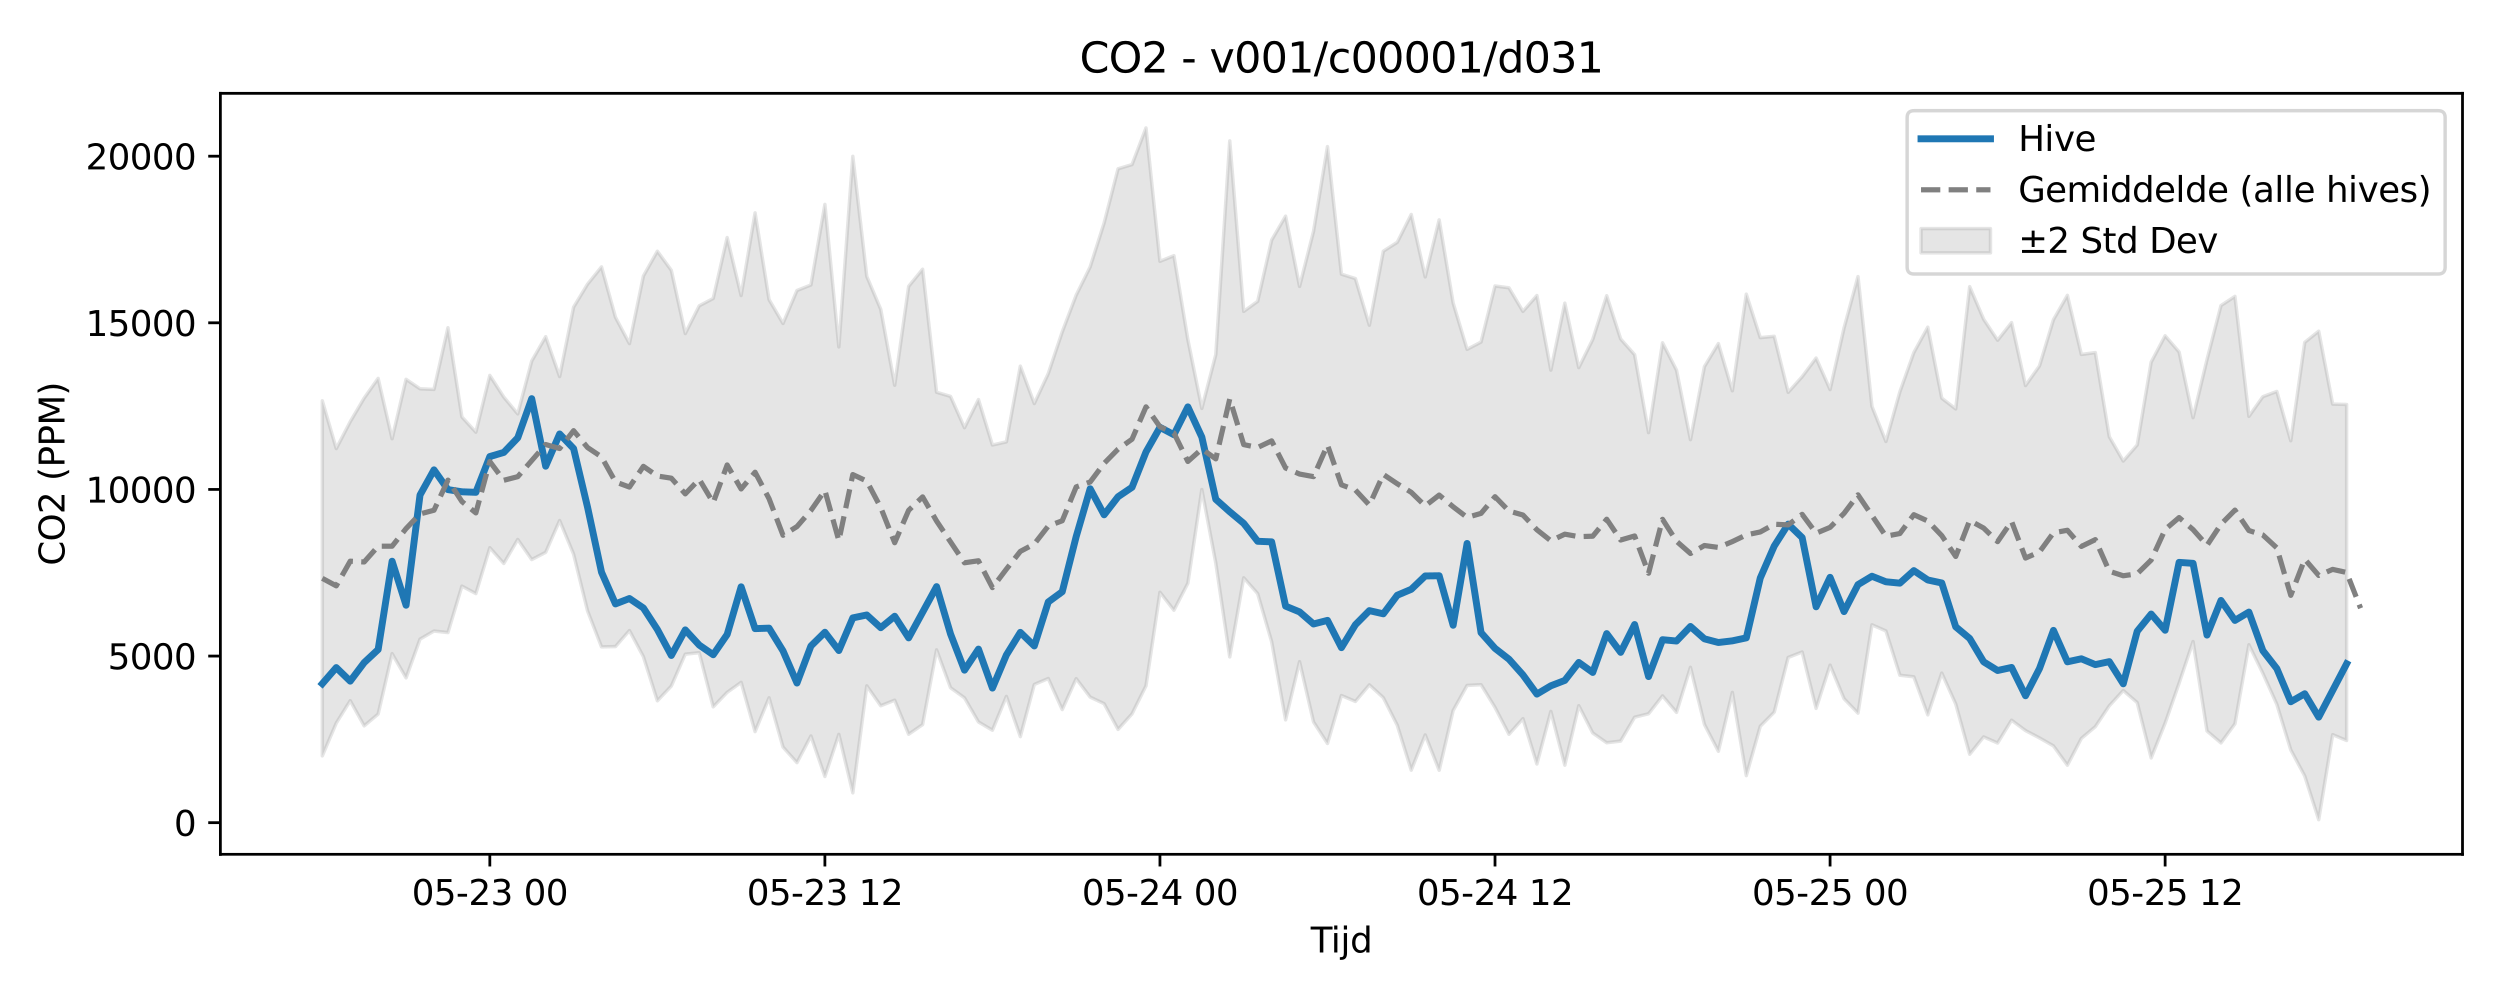 <?xml version="1.0" encoding="utf-8" standalone="no"?>
<!DOCTYPE svg PUBLIC "-//W3C//DTD SVG 1.1//EN"
  "http://www.w3.org/Graphics/SVG/1.1/DTD/svg11.dtd">
<svg xmlns:xlink="http://www.w3.org/1999/xlink" width="720pt" height="288pt" viewBox="0 0 720 288" xmlns="http://www.w3.org/2000/svg" version="1.1">
 <defs>
  <style type="text/css">*{stroke-linejoin: round; stroke-linecap: butt}</style>
 </defs>
 <g id="figure_1">
  <g id="patch_1">
   <path d="M 0 288 
L 720 288 
L 720 0 
L 0 0 
z
" style="fill: #ffffff"/>
  </g>
  <g id="axes_1">
   <g id="patch_2">
    <path d="M 63.47 246.04 
L 709.2 246.04 
L 709.2 26.88 
L 63.47 26.88 
z
" style="fill: #ffffff"/>
   </g>
   <g id="FillBetweenPolyCollection_1">
    <defs>
     <path id="m5b1767f857" d="M 92.821 -172.577 
L 92.821 -70.306 
L 96.842 -79.744 
L 100.863 -86.208 
L 104.884 -78.952 
L 108.904 -82.343 
L 112.925 -99.752 
L 116.946 -92.771 
L 120.967 -103.938 
L 124.987 -106.259 
L 129.008 -105.819 
L 133.029 -119.197 
L 137.049 -117.043 
L 141.07 -130.26 
L 145.091 -125.713 
L 149.112 -132.64 
L 153.132 -126.837 
L 157.153 -128.931 
L 161.174 -138.089 
L 165.195 -128.397 
L 169.215 -112.069 
L 173.236 -101.693 
L 177.257 -101.79 
L 181.278 -106.404 
L 185.298 -98.877 
L 189.319 -86.169 
L 193.34 -90.416 
L 197.36 -99.601 
L 201.381 -100.021 
L 205.402 -84.425 
L 209.423 -88.603 
L 213.443 -91.478 
L 217.464 -77.292 
L 221.485 -87.034 
L 225.506 -72.841 
L 229.526 -68.35 
L 233.547 -76.042 
L 237.568 -64.373 
L 241.589 -76.501 
L 245.609 -59.657 
L 249.63 -90.473 
L 253.651 -84.742 
L 257.671 -86.346 
L 261.692 -76.532 
L 265.713 -79.321 
L 269.734 -100.849 
L 273.754 -89.935 
L 277.775 -87.026 
L 281.796 -80.072 
L 285.817 -77.696 
L 289.837 -87.429 
L 293.858 -75.848 
L 297.879 -90.877 
L 301.9 -92.589 
L 305.92 -83.638 
L 309.941 -92.547 
L 313.962 -87.24 
L 317.983 -85.336 
L 322.003 -77.918 
L 326.024 -82.412 
L 330.045 -90.482 
L 334.065 -117.431 
L 338.086 -112.25 
L 342.107 -120.02 
L 346.128 -147.024 
L 350.148 -125.821 
L 354.169 -98.795 
L 358.19 -121.598 
L 362.211 -117.037 
L 366.231 -103.209 
L 370.252 -80.672 
L 374.273 -97.445 
L 378.294 -80.086 
L 382.314 -73.873 
L 386.335 -87.696 
L 390.356 -85.981 
L 394.376 -90.757 
L 398.397 -87.072 
L 402.418 -79.118 
L 406.439 -66.188 
L 410.459 -76.339 
L 414.48 -66.159 
L 418.501 -83.351 
L 422.522 -90.594 
L 426.542 -90.806 
L 430.563 -84.259 
L 434.584 -76.525 
L 438.605 -81.026 
L 442.625 -67.964 
L 446.646 -83.109 
L 450.667 -67.62 
L 454.687 -84.766 
L 458.708 -76.906 
L 462.729 -74.081 
L 466.75 -74.567 
L 470.77 -81.436 
L 474.791 -82.438 
L 478.812 -87.59 
L 482.833 -82.84 
L 486.853 -95.821 
L 490.874 -79.373 
L 494.895 -71.632 
L 498.916 -88.594 
L 502.936 -64.614 
L 506.957 -78.826 
L 510.978 -82.901 
L 514.999 -98.661 
L 519.019 -100.218 
L 523.04 -83.985 
L 527.061 -96.435 
L 531.081 -86.782 
L 535.102 -82.611 
L 539.123 -108.056 
L 543.144 -106.29 
L 547.164 -93.534 
L 551.185 -93.077 
L 555.206 -82.117 
L 559.227 -94.152 
L 563.247 -85.252 
L 567.268 -70.772 
L 571.289 -75.77 
L 575.31 -74.005 
L 579.33 -80.584 
L 583.351 -77.593 
L 587.372 -75.478 
L 591.392 -73.182 
L 595.413 -67.614 
L 599.434 -75.339 
L 603.455 -78.713 
L 607.475 -84.722 
L 611.496 -89.133 
L 615.517 -85.651 
L 619.538 -69.713 
L 623.558 -79.729 
L 627.579 -91.239 
L 631.6 -103.239 
L 635.621 -77.458 
L 639.641 -74.034 
L 643.662 -79.531 
L 647.683 -102.323 
L 651.703 -94.085 
L 655.724 -85.161 
L 659.745 -72.027 
L 663.766 -64.51 
L 667.786 -51.922 
L 671.807 -76.417 
L 675.828 -74.733 
L 675.828 -171.518 
L 675.828 -171.518 
L 671.807 -171.62 
L 667.786 -192.622 
L 663.766 -189.4 
L 659.745 -161.06 
L 655.724 -175.26 
L 651.703 -173.754 
L 647.683 -168.086 
L 643.662 -202.642 
L 639.641 -200.001 
L 635.621 -184.437 
L 631.6 -167.715 
L 627.579 -186.642 
L 623.558 -191.296 
L 619.538 -183.701 
L 615.517 -159.849 
L 611.496 -155.225 
L 607.475 -162.24 
L 603.455 -186.461 
L 599.434 -185.912 
L 595.413 -202.949 
L 591.392 -195.923 
L 587.372 -182.619 
L 583.351 -176.964 
L 579.33 -195.097 
L 575.31 -190.007 
L 571.289 -196.066 
L 567.268 -205.449 
L 563.247 -170.229 
L 559.227 -173.326 
L 555.206 -193.778 
L 551.185 -186.462 
L 547.164 -175.15 
L 543.144 -160.853 
L 539.123 -170.952 
L 535.102 -208.352 
L 531.081 -193.526 
L 527.061 -175.803 
L 523.04 -184.883 
L 519.019 -179.51 
L 514.999 -175.006 
L 510.978 -191.148 
L 506.957 -190.761 
L 502.936 -203.283 
L 498.916 -175.446 
L 494.895 -189.049 
L 490.874 -182.414 
L 486.853 -161.366 
L 482.833 -181.404 
L 478.812 -189.279 
L 474.791 -163.396 
L 470.77 -185.848 
L 466.75 -190.381 
L 462.729 -202.838 
L 458.708 -190.242 
L 454.687 -182.123 
L 450.667 -200.7 
L 446.646 -181.401 
L 442.625 -202.89 
L 438.605 -198.323 
L 434.584 -205.109 
L 430.563 -205.641 
L 426.542 -189.485 
L 422.522 -187.39 
L 418.501 -200.753 
L 414.48 -224.683 
L 410.459 -208.248 
L 406.439 -226.24 
L 402.418 -218.23 
L 398.397 -215.66 
L 394.376 -194.335 
L 390.356 -207.772 
L 386.335 -209.036 
L 382.314 -245.778 
L 378.294 -221.371 
L 374.273 -205.503 
L 370.252 -225.753 
L 366.231 -218.851 
L 362.211 -201.218 
L 358.19 -198.311 
L 354.169 -247.429 
L 350.148 -185.879 
L 346.128 -170.373 
L 342.107 -190.18 
L 338.086 -214.366 
L 334.065 -212.741 
L 330.045 -251.158 
L 326.024 -240.605 
L 322.003 -239.387 
L 317.983 -223.767 
L 313.962 -211.12 
L 309.941 -202.992 
L 305.92 -192.398 
L 301.9 -180.41 
L 297.879 -171.786 
L 293.858 -182.557 
L 289.837 -160.742 
L 285.817 -159.839 
L 281.796 -172.931 
L 277.775 -164.815 
L 273.754 -173.835 
L 269.734 -175.037 
L 265.713 -210.468 
L 261.692 -205.534 
L 257.671 -177.049 
L 253.651 -198.919 
L 249.63 -208.406 
L 245.609 -242.985 
L 241.589 -188.082 
L 237.568 -229.139 
L 233.547 -205.933 
L 229.526 -204.336 
L 225.506 -194.834 
L 221.485 -201.726 
L 217.464 -226.701 
L 213.443 -202.883 
L 209.423 -219.581 
L 205.402 -202.042 
L 201.381 -199.921 
L 197.36 -191.937 
L 193.34 -210.152 
L 189.319 -215.646 
L 185.298 -208.51 
L 181.278 -189.04 
L 177.257 -196.628 
L 173.236 -211.141 
L 169.215 -206.159 
L 165.195 -199.535 
L 161.174 -179.556 
L 157.153 -191.032 
L 153.132 -184.009 
L 149.112 -168.8 
L 145.091 -173.645 
L 141.07 -179.886 
L 137.049 -163.53 
L 133.029 -167.922 
L 129.008 -193.618 
L 124.987 -175.843 
L 120.967 -176.03 
L 116.946 -178.758 
L 112.925 -161.642 
L 108.904 -179.026 
L 104.884 -173.356 
L 100.863 -166.548 
L 96.842 -158.811 
L 92.821 -172.577 
z
" style="stroke: #808080; stroke-opacity: 0.2"/>
    </defs>
    <g clip-path="url(#p909c093ec7)">
     <use xlink:href="#m5b1767f857" x="0" y="288" style="fill: #808080; fill-opacity: 0.2; stroke: #808080; stroke-opacity: 0.2"/>
    </g>
   </g>
   <g id="matplotlib.axis_1">
    <g id="xtick_1">
     <g id="line2d_1">
      <defs>
       <path id="m62c71e2ce7" d="M 0 0 
L 0 3.5 
" style="stroke: #000000; stroke-width: 0.8"/>
      </defs>
      <g>
       <use xlink:href="#m62c71e2ce7" x="141.07" y="246.04" style="stroke: #000000; stroke-width: 0.8"/>
      </g>
     </g>
     <g id="text_1">
      <!-- 05-23 00 -->
      <g transform="translate(118.59 260.638) scale(0.1 -0.1)">
       <defs>
        <path id="DejaVuSans-30" d="M 2034 4250 
Q 1547 4250 1301 3770 
Q 1056 3291 1056 2328 
Q 1056 1369 1301 889 
Q 1547 409 2034 409 
Q 2525 409 2770 889 
Q 3016 1369 3016 2328 
Q 3016 3291 2770 3770 
Q 2525 4250 2034 4250 
z
M 2034 4750 
Q 2819 4750 3233 4129 
Q 3647 3509 3647 2328 
Q 3647 1150 3233 529 
Q 2819 -91 2034 -91 
Q 1250 -91 836 529 
Q 422 1150 422 2328 
Q 422 3509 836 4129 
Q 1250 4750 2034 4750 
z
" transform="scale(0.016)"/>
        <path id="DejaVuSans-35" d="M 691 4666 
L 3169 4666 
L 3169 4134 
L 1269 4134 
L 1269 2991 
Q 1406 3038 1543 3061 
Q 1681 3084 1819 3084 
Q 2600 3084 3056 2656 
Q 3513 2228 3513 1497 
Q 3513 744 3044 326 
Q 2575 -91 1722 -91 
Q 1428 -91 1123 -41 
Q 819 9 494 109 
L 494 744 
Q 775 591 1075 516 
Q 1375 441 1709 441 
Q 2250 441 2565 725 
Q 2881 1009 2881 1497 
Q 2881 1984 2565 2268 
Q 2250 2553 1709 2553 
Q 1456 2553 1204 2497 
Q 953 2441 691 2322 
L 691 4666 
z
" transform="scale(0.016)"/>
        <path id="DejaVuSans-2d" d="M 313 2009 
L 1997 2009 
L 1997 1497 
L 313 1497 
L 313 2009 
z
" transform="scale(0.016)"/>
        <path id="DejaVuSans-32" d="M 1228 531 
L 3431 531 
L 3431 0 
L 469 0 
L 469 531 
Q 828 903 1448 1529 
Q 2069 2156 2228 2338 
Q 2531 2678 2651 2914 
Q 2772 3150 2772 3378 
Q 2772 3750 2511 3984 
Q 2250 4219 1831 4219 
Q 1534 4219 1204 4116 
Q 875 4013 500 3803 
L 500 4441 
Q 881 4594 1212 4672 
Q 1544 4750 1819 4750 
Q 2544 4750 2975 4387 
Q 3406 4025 3406 3419 
Q 3406 3131 3298 2873 
Q 3191 2616 2906 2266 
Q 2828 2175 2409 1742 
Q 1991 1309 1228 531 
z
" transform="scale(0.016)"/>
        <path id="DejaVuSans-33" d="M 2597 2516 
Q 3050 2419 3304 2112 
Q 3559 1806 3559 1356 
Q 3559 666 3084 287 
Q 2609 -91 1734 -91 
Q 1441 -91 1130 -33 
Q 819 25 488 141 
L 488 750 
Q 750 597 1062 519 
Q 1375 441 1716 441 
Q 2309 441 2620 675 
Q 2931 909 2931 1356 
Q 2931 1769 2642 2001 
Q 2353 2234 1838 2234 
L 1294 2234 
L 1294 2753 
L 1863 2753 
Q 2328 2753 2575 2939 
Q 2822 3125 2822 3475 
Q 2822 3834 2567 4026 
Q 2313 4219 1838 4219 
Q 1578 4219 1281 4162 
Q 984 4106 628 3988 
L 628 4550 
Q 988 4650 1302 4700 
Q 1616 4750 1894 4750 
Q 2613 4750 3031 4423 
Q 3450 4097 3450 3541 
Q 3450 3153 3228 2886 
Q 3006 2619 2597 2516 
z
" transform="scale(0.016)"/>
        <path id="DejaVuSans-20" transform="scale(0.016)"/>
       </defs>
       <use xlink:href="#DejaVuSans-30"/>
       <use xlink:href="#DejaVuSans-35" transform="translate(63.623 0)"/>
       <use xlink:href="#DejaVuSans-2d" transform="translate(127.246 0)"/>
       <use xlink:href="#DejaVuSans-32" transform="translate(163.33 0)"/>
       <use xlink:href="#DejaVuSans-33" transform="translate(226.953 0)"/>
       <use xlink:href="#DejaVuSans-20" transform="translate(290.576 0)"/>
       <use xlink:href="#DejaVuSans-30" transform="translate(322.363 0)"/>
       <use xlink:href="#DejaVuSans-30" transform="translate(385.986 0)"/>
      </g>
     </g>
    </g>
    <g id="xtick_2">
     <g id="line2d_2">
      <g>
       <use xlink:href="#m62c71e2ce7" x="237.568" y="246.04" style="stroke: #000000; stroke-width: 0.8"/>
      </g>
     </g>
     <g id="text_2">
      <!-- 05-23 12 -->
      <g transform="translate(215.087 260.638) scale(0.1 -0.1)">
       <defs>
        <path id="DejaVuSans-31" d="M 794 531 
L 1825 531 
L 1825 4091 
L 703 3866 
L 703 4441 
L 1819 4666 
L 2450 4666 
L 2450 531 
L 3481 531 
L 3481 0 
L 794 0 
L 794 531 
z
" transform="scale(0.016)"/>
       </defs>
       <use xlink:href="#DejaVuSans-30"/>
       <use xlink:href="#DejaVuSans-35" transform="translate(63.623 0)"/>
       <use xlink:href="#DejaVuSans-2d" transform="translate(127.246 0)"/>
       <use xlink:href="#DejaVuSans-32" transform="translate(163.33 0)"/>
       <use xlink:href="#DejaVuSans-33" transform="translate(226.953 0)"/>
       <use xlink:href="#DejaVuSans-20" transform="translate(290.576 0)"/>
       <use xlink:href="#DejaVuSans-31" transform="translate(322.363 0)"/>
       <use xlink:href="#DejaVuSans-32" transform="translate(385.986 0)"/>
      </g>
     </g>
    </g>
    <g id="xtick_3">
     <g id="line2d_3">
      <g>
       <use xlink:href="#m62c71e2ce7" x="334.065" y="246.04" style="stroke: #000000; stroke-width: 0.8"/>
      </g>
     </g>
     <g id="text_3">
      <!-- 05-24 00 -->
      <g transform="translate(311.585 260.638) scale(0.1 -0.1)">
       <defs>
        <path id="DejaVuSans-34" d="M 2419 4116 
L 825 1625 
L 2419 1625 
L 2419 4116 
z
M 2253 4666 
L 3047 4666 
L 3047 1625 
L 3713 1625 
L 3713 1100 
L 3047 1100 
L 3047 0 
L 2419 0 
L 2419 1100 
L 313 1100 
L 313 1709 
L 2253 4666 
z
" transform="scale(0.016)"/>
       </defs>
       <use xlink:href="#DejaVuSans-30"/>
       <use xlink:href="#DejaVuSans-35" transform="translate(63.623 0)"/>
       <use xlink:href="#DejaVuSans-2d" transform="translate(127.246 0)"/>
       <use xlink:href="#DejaVuSans-32" transform="translate(163.33 0)"/>
       <use xlink:href="#DejaVuSans-34" transform="translate(226.953 0)"/>
       <use xlink:href="#DejaVuSans-20" transform="translate(290.576 0)"/>
       <use xlink:href="#DejaVuSans-30" transform="translate(322.363 0)"/>
       <use xlink:href="#DejaVuSans-30" transform="translate(385.986 0)"/>
      </g>
     </g>
    </g>
    <g id="xtick_4">
     <g id="line2d_4">
      <g>
       <use xlink:href="#m62c71e2ce7" x="430.563" y="246.04" style="stroke: #000000; stroke-width: 0.8"/>
      </g>
     </g>
     <g id="text_4">
      <!-- 05-24 12 -->
      <g transform="translate(408.083 260.638) scale(0.1 -0.1)">
       <use xlink:href="#DejaVuSans-30"/>
       <use xlink:href="#DejaVuSans-35" transform="translate(63.623 0)"/>
       <use xlink:href="#DejaVuSans-2d" transform="translate(127.246 0)"/>
       <use xlink:href="#DejaVuSans-32" transform="translate(163.33 0)"/>
       <use xlink:href="#DejaVuSans-34" transform="translate(226.953 0)"/>
       <use xlink:href="#DejaVuSans-20" transform="translate(290.576 0)"/>
       <use xlink:href="#DejaVuSans-31" transform="translate(322.363 0)"/>
       <use xlink:href="#DejaVuSans-32" transform="translate(385.986 0)"/>
      </g>
     </g>
    </g>
    <g id="xtick_5">
     <g id="line2d_5">
      <g>
       <use xlink:href="#m62c71e2ce7" x="527.061" y="246.04" style="stroke: #000000; stroke-width: 0.8"/>
      </g>
     </g>
     <g id="text_5">
      <!-- 05-25 00 -->
      <g transform="translate(504.58 260.638) scale(0.1 -0.1)">
       <use xlink:href="#DejaVuSans-30"/>
       <use xlink:href="#DejaVuSans-35" transform="translate(63.623 0)"/>
       <use xlink:href="#DejaVuSans-2d" transform="translate(127.246 0)"/>
       <use xlink:href="#DejaVuSans-32" transform="translate(163.33 0)"/>
       <use xlink:href="#DejaVuSans-35" transform="translate(226.953 0)"/>
       <use xlink:href="#DejaVuSans-20" transform="translate(290.576 0)"/>
       <use xlink:href="#DejaVuSans-30" transform="translate(322.363 0)"/>
       <use xlink:href="#DejaVuSans-30" transform="translate(385.986 0)"/>
      </g>
     </g>
    </g>
    <g id="xtick_6">
     <g id="line2d_6">
      <g>
       <use xlink:href="#m62c71e2ce7" x="623.558" y="246.04" style="stroke: #000000; stroke-width: 0.8"/>
      </g>
     </g>
     <g id="text_6">
      <!-- 05-25 12 -->
      <g transform="translate(601.078 260.638) scale(0.1 -0.1)">
       <use xlink:href="#DejaVuSans-30"/>
       <use xlink:href="#DejaVuSans-35" transform="translate(63.623 0)"/>
       <use xlink:href="#DejaVuSans-2d" transform="translate(127.246 0)"/>
       <use xlink:href="#DejaVuSans-32" transform="translate(163.33 0)"/>
       <use xlink:href="#DejaVuSans-35" transform="translate(226.953 0)"/>
       <use xlink:href="#DejaVuSans-20" transform="translate(290.576 0)"/>
       <use xlink:href="#DejaVuSans-31" transform="translate(322.363 0)"/>
       <use xlink:href="#DejaVuSans-32" transform="translate(385.986 0)"/>
      </g>
     </g>
    </g>
    <g id="text_7">
     <!-- Tijd -->
     <g transform="translate(377.485 274.317) scale(0.1 -0.1)">
      <defs>
       <path id="DejaVuSans-54" d="M -19 4666 
L 3928 4666 
L 3928 4134 
L 2272 4134 
L 2272 0 
L 1638 0 
L 1638 4134 
L -19 4134 
L -19 4666 
z
" transform="scale(0.016)"/>
       <path id="DejaVuSans-69" d="M 603 3500 
L 1178 3500 
L 1178 0 
L 603 0 
L 603 3500 
z
M 603 4863 
L 1178 4863 
L 1178 4134 
L 603 4134 
L 603 4863 
z
" transform="scale(0.016)"/>
       <path id="DejaVuSans-6a" d="M 603 3500 
L 1178 3500 
L 1178 -63 
Q 1178 -731 923 -1031 
Q 669 -1331 103 -1331 
L -116 -1331 
L -116 -844 
L 38 -844 
Q 366 -844 484 -692 
Q 603 -541 603 -63 
L 603 3500 
z
M 603 4863 
L 1178 4863 
L 1178 4134 
L 603 4134 
L 603 4863 
z
" transform="scale(0.016)"/>
       <path id="DejaVuSans-64" d="M 2906 2969 
L 2906 4863 
L 3481 4863 
L 3481 0 
L 2906 0 
L 2906 525 
Q 2725 213 2448 61 
Q 2172 -91 1784 -91 
Q 1150 -91 751 415 
Q 353 922 353 1747 
Q 353 2572 751 3078 
Q 1150 3584 1784 3584 
Q 2172 3584 2448 3432 
Q 2725 3281 2906 2969 
z
M 947 1747 
Q 947 1113 1208 752 
Q 1469 391 1925 391 
Q 2381 391 2643 752 
Q 2906 1113 2906 1747 
Q 2906 2381 2643 2742 
Q 2381 3103 1925 3103 
Q 1469 3103 1208 2742 
Q 947 2381 947 1747 
z
" transform="scale(0.016)"/>
      </defs>
      <use xlink:href="#DejaVuSans-54"/>
      <use xlink:href="#DejaVuSans-69" transform="translate(57.959 0)"/>
      <use xlink:href="#DejaVuSans-6a" transform="translate(85.742 0)"/>
      <use xlink:href="#DejaVuSans-64" transform="translate(113.525 0)"/>
     </g>
    </g>
   </g>
   <g id="matplotlib.axis_2">
    <g id="ytick_1">
     <g id="line2d_7">
      <defs>
       <path id="m596ea750e3" d="M 0 0 
L -3.5 0 
" style="stroke: #000000; stroke-width: 0.8"/>
      </defs>
      <g>
       <use xlink:href="#m596ea750e3" x="63.47" y="236.93" style="stroke: #000000; stroke-width: 0.8"/>
      </g>
     </g>
     <g id="text_8">
      <!-- 0 -->
      <g transform="translate(50.108 240.729) scale(0.1 -0.1)">
       <use xlink:href="#DejaVuSans-30"/>
      </g>
     </g>
    </g>
    <g id="ytick_2">
     <g id="line2d_8">
      <g>
       <use xlink:href="#m596ea750e3" x="63.47" y="188.943" style="stroke: #000000; stroke-width: 0.8"/>
      </g>
     </g>
     <g id="text_9">
      <!-- 5000 -->
      <g transform="translate(31.02 192.742) scale(0.1 -0.1)">
       <use xlink:href="#DejaVuSans-35"/>
       <use xlink:href="#DejaVuSans-30" transform="translate(63.623 0)"/>
       <use xlink:href="#DejaVuSans-30" transform="translate(127.246 0)"/>
       <use xlink:href="#DejaVuSans-30" transform="translate(190.869 0)"/>
      </g>
     </g>
    </g>
    <g id="ytick_3">
     <g id="line2d_9">
      <g>
       <use xlink:href="#m596ea750e3" x="63.47" y="140.956" style="stroke: #000000; stroke-width: 0.8"/>
      </g>
     </g>
     <g id="text_10">
      <!-- 10000 -->
      <g transform="translate(24.657 144.756) scale(0.1 -0.1)">
       <use xlink:href="#DejaVuSans-31"/>
       <use xlink:href="#DejaVuSans-30" transform="translate(63.623 0)"/>
       <use xlink:href="#DejaVuSans-30" transform="translate(127.246 0)"/>
       <use xlink:href="#DejaVuSans-30" transform="translate(190.869 0)"/>
       <use xlink:href="#DejaVuSans-30" transform="translate(254.492 0)"/>
      </g>
     </g>
    </g>
    <g id="ytick_4">
     <g id="line2d_10">
      <g>
       <use xlink:href="#m596ea750e3" x="63.47" y="92.969" style="stroke: #000000; stroke-width: 0.8"/>
      </g>
     </g>
     <g id="text_11">
      <!-- 15000 -->
      <g transform="translate(24.657 96.769) scale(0.1 -0.1)">
       <use xlink:href="#DejaVuSans-31"/>
       <use xlink:href="#DejaVuSans-35" transform="translate(63.623 0)"/>
       <use xlink:href="#DejaVuSans-30" transform="translate(127.246 0)"/>
       <use xlink:href="#DejaVuSans-30" transform="translate(190.869 0)"/>
       <use xlink:href="#DejaVuSans-30" transform="translate(254.492 0)"/>
      </g>
     </g>
    </g>
    <g id="ytick_5">
     <g id="line2d_11">
      <g>
       <use xlink:href="#m596ea750e3" x="63.47" y="44.982" style="stroke: #000000; stroke-width: 0.8"/>
      </g>
     </g>
     <g id="text_12">
      <!-- 20000 -->
      <g transform="translate(24.657 48.782) scale(0.1 -0.1)">
       <use xlink:href="#DejaVuSans-32"/>
       <use xlink:href="#DejaVuSans-30" transform="translate(63.623 0)"/>
       <use xlink:href="#DejaVuSans-30" transform="translate(127.246 0)"/>
       <use xlink:href="#DejaVuSans-30" transform="translate(190.869 0)"/>
       <use xlink:href="#DejaVuSans-30" transform="translate(254.492 0)"/>
      </g>
     </g>
    </g>
    <g id="text_13">
     <!-- CO2 (PPM) -->
     <g transform="translate(18.578 162.903) rotate(-90) scale(0.1 -0.1)">
      <defs>
       <path id="DejaVuSans-43" d="M 4122 4306 
L 4122 3641 
Q 3803 3938 3442 4084 
Q 3081 4231 2675 4231 
Q 1875 4231 1450 3742 
Q 1025 3253 1025 2328 
Q 1025 1406 1450 917 
Q 1875 428 2675 428 
Q 3081 428 3442 575 
Q 3803 722 4122 1019 
L 4122 359 
Q 3791 134 3420 21 
Q 3050 -91 2638 -91 
Q 1578 -91 968 557 
Q 359 1206 359 2328 
Q 359 3453 968 4101 
Q 1578 4750 2638 4750 
Q 3056 4750 3426 4639 
Q 3797 4528 4122 4306 
z
" transform="scale(0.016)"/>
       <path id="DejaVuSans-4f" d="M 2522 4238 
Q 1834 4238 1429 3725 
Q 1025 3213 1025 2328 
Q 1025 1447 1429 934 
Q 1834 422 2522 422 
Q 3209 422 3611 934 
Q 4013 1447 4013 2328 
Q 4013 3213 3611 3725 
Q 3209 4238 2522 4238 
z
M 2522 4750 
Q 3503 4750 4090 4092 
Q 4678 3434 4678 2328 
Q 4678 1225 4090 567 
Q 3503 -91 2522 -91 
Q 1538 -91 948 565 
Q 359 1222 359 2328 
Q 359 3434 948 4092 
Q 1538 4750 2522 4750 
z
" transform="scale(0.016)"/>
       <path id="DejaVuSans-28" d="M 1984 4856 
Q 1566 4138 1362 3434 
Q 1159 2731 1159 2009 
Q 1159 1288 1364 580 
Q 1569 -128 1984 -844 
L 1484 -844 
Q 1016 -109 783 600 
Q 550 1309 550 2009 
Q 550 2706 781 3412 
Q 1013 4119 1484 4856 
L 1984 4856 
z
" transform="scale(0.016)"/>
       <path id="DejaVuSans-50" d="M 1259 4147 
L 1259 2394 
L 2053 2394 
Q 2494 2394 2734 2622 
Q 2975 2850 2975 3272 
Q 2975 3691 2734 3919 
Q 2494 4147 2053 4147 
L 1259 4147 
z
M 628 4666 
L 2053 4666 
Q 2838 4666 3239 4311 
Q 3641 3956 3641 3272 
Q 3641 2581 3239 2228 
Q 2838 1875 2053 1875 
L 1259 1875 
L 1259 0 
L 628 0 
L 628 4666 
z
" transform="scale(0.016)"/>
       <path id="DejaVuSans-4d" d="M 628 4666 
L 1569 4666 
L 2759 1491 
L 3956 4666 
L 4897 4666 
L 4897 0 
L 4281 0 
L 4281 4097 
L 3078 897 
L 2444 897 
L 1241 4097 
L 1241 0 
L 628 0 
L 628 4666 
z
" transform="scale(0.016)"/>
       <path id="DejaVuSans-29" d="M 513 4856 
L 1013 4856 
Q 1481 4119 1714 3412 
Q 1947 2706 1947 2009 
Q 1947 1309 1714 600 
Q 1481 -109 1013 -844 
L 513 -844 
Q 928 -128 1133 580 
Q 1338 1288 1338 2009 
Q 1338 2731 1133 3434 
Q 928 4138 513 4856 
z
" transform="scale(0.016)"/>
      </defs>
      <use xlink:href="#DejaVuSans-43"/>
      <use xlink:href="#DejaVuSans-4f" transform="translate(69.824 0)"/>
      <use xlink:href="#DejaVuSans-32" transform="translate(148.535 0)"/>
      <use xlink:href="#DejaVuSans-20" transform="translate(212.158 0)"/>
      <use xlink:href="#DejaVuSans-28" transform="translate(243.945 0)"/>
      <use xlink:href="#DejaVuSans-50" transform="translate(282.959 0)"/>
      <use xlink:href="#DejaVuSans-50" transform="translate(343.262 0)"/>
      <use xlink:href="#DejaVuSans-4d" transform="translate(403.564 0)"/>
      <use xlink:href="#DejaVuSans-29" transform="translate(489.844 0)"/>
     </g>
    </g>
   </g>
   <g id="line2d_12">
    <path d="M 92.821 196.909 
L 96.842 192.27 
L 100.863 196.167 
L 104.884 190.824 
L 108.904 187.069 
L 112.925 161.639 
L 116.946 174.301 
L 120.967 142.559 
L 124.987 135.323 
L 129.008 141.007 
L 133.029 141.638 
L 137.049 141.785 
L 141.07 131.484 
L 145.091 130.297 
L 149.112 126.087 
L 153.132 114.819 
L 157.153 134.264 
L 161.174 124.986 
L 165.195 129.187 
L 169.215 146.075 
L 173.236 164.796 
L 177.257 173.926 
L 181.278 172.372 
L 185.298 175.107 
L 189.319 181.289 
L 193.34 188.774 
L 197.36 181.412 
L 201.381 185.779 
L 205.402 188.564 
L 209.423 182.73 
L 213.443 169.009 
L 217.464 181.045 
L 221.485 180.907 
L 225.506 187.452 
L 229.526 196.711 
L 233.547 186.048 
L 237.568 182.091 
L 241.589 187.353 
L 245.609 177.954 
L 249.63 177.113 
L 253.651 180.776 
L 257.671 177.481 
L 261.692 183.703 
L 269.734 168.952 
L 273.754 182.583 
L 277.775 193.003 
L 281.796 186.947 
L 285.817 198.163 
L 289.837 188.636 
L 293.858 182.123 
L 297.879 186.029 
L 301.9 173.37 
L 305.92 170.42 
L 309.941 154.537 
L 313.962 140.768 
L 317.983 148.257 
L 322.003 143.061 
L 326.024 140.342 
L 330.045 130.169 
L 334.065 123.073 
L 338.086 125.194 
L 342.107 117.187 
L 346.128 125.885 
L 350.148 143.807 
L 354.169 147.387 
L 358.19 150.736 
L 362.211 155.89 
L 366.231 156.053 
L 370.252 174.566 
L 374.273 176.227 
L 378.294 179.707 
L 382.314 178.671 
L 386.335 186.52 
L 390.356 179.922 
L 394.376 175.862 
L 398.397 176.777 
L 402.418 171.425 
L 406.439 169.723 
L 410.459 165.877 
L 414.48 165.817 
L 418.501 180.069 
L 422.522 156.52 
L 426.542 182.203 
L 430.563 186.726 
L 434.584 189.852 
L 438.605 194.366 
L 442.625 199.9 
L 446.646 197.51 
L 450.667 195.959 
L 454.687 190.786 
L 458.708 193.662 
L 462.729 182.484 
L 466.75 187.875 
L 470.77 179.867 
L 474.791 194.852 
L 478.812 184.234 
L 482.833 184.615 
L 486.853 180.424 
L 490.874 183.985 
L 494.895 185.04 
L 498.916 184.564 
L 502.936 183.703 
L 506.957 166.469 
L 510.978 157.265 
L 514.999 150.95 
L 519.019 154.831 
L 523.04 174.752 
L 527.061 166.277 
L 531.081 176.134 
L 535.102 168.373 
L 539.123 165.957 
L 543.144 167.554 
L 547.164 167.944 
L 551.185 164.339 
L 555.206 167.036 
L 559.227 167.896 
L 563.247 180.521 
L 567.268 183.879 
L 571.289 190.604 
L 575.31 193.104 
L 579.33 192.226 
L 583.351 200.374 
L 587.372 192.542 
L 591.392 181.556 
L 595.413 190.604 
L 599.434 189.733 
L 603.455 191.41 
L 607.475 190.551 
L 611.496 196.933 
L 615.517 181.803 
L 619.538 176.85 
L 623.558 181.508 
L 627.579 161.962 
L 631.6 162.24 
L 635.621 182.9 
L 639.641 172.935 
L 643.662 178.68 
L 647.683 176.284 
L 651.703 187.388 
L 655.724 192.558 
L 659.745 202.101 
L 663.766 199.801 
L 667.786 206.532 
L 675.828 191.17 
L 675.828 191.17 
" clip-path="url(#p909c093ec7)" style="fill: none; stroke: #1f77b4; stroke-width: 2; stroke-linecap: square"/>
   </g>
   <g id="line2d_13">
    <path d="M 92.821 166.558 
L 96.842 168.722 
L 100.863 161.622 
L 104.884 161.846 
L 108.904 157.316 
L 112.925 157.303 
L 116.946 152.235 
L 120.967 148.016 
L 124.987 146.949 
L 129.008 138.281 
L 133.029 144.44 
L 137.049 147.714 
L 141.07 132.927 
L 145.091 138.321 
L 149.112 137.28 
L 157.153 128.018 
L 161.174 129.177 
L 165.195 124.034 
L 169.215 128.886 
L 173.236 131.583 
L 177.257 138.791 
L 181.278 140.278 
L 185.298 134.307 
L 189.319 137.093 
L 193.34 137.716 
L 197.36 142.231 
L 201.381 138.029 
L 205.402 144.766 
L 209.423 133.908 
L 213.443 140.82 
L 217.464 136.004 
L 221.485 143.62 
L 225.506 154.163 
L 229.526 151.657 
L 233.547 147.013 
L 237.568 141.244 
L 241.589 155.708 
L 245.609 136.679 
L 249.63 138.561 
L 253.651 146.17 
L 257.671 156.303 
L 261.692 146.967 
L 265.713 143.106 
L 269.734 150.057 
L 277.775 162.08 
L 281.796 161.499 
L 285.817 169.233 
L 289.837 163.915 
L 293.858 158.798 
L 297.879 156.668 
L 301.9 151.501 
L 305.92 149.982 
L 309.941 140.231 
L 313.962 138.82 
L 317.983 133.448 
L 322.003 129.347 
L 326.024 126.491 
L 330.045 117.18 
L 334.065 122.914 
L 338.086 124.692 
L 342.107 132.9 
L 346.128 129.302 
L 350.148 132.15 
L 354.169 114.888 
L 358.19 128.045 
L 362.211 128.872 
L 366.231 126.97 
L 370.252 134.787 
L 374.273 136.526 
L 378.294 137.271 
L 382.314 128.174 
L 386.335 139.634 
L 390.356 141.124 
L 394.376 145.454 
L 398.397 136.634 
L 402.418 139.326 
L 406.439 141.786 
L 410.459 145.706 
L 414.48 142.579 
L 418.501 145.948 
L 422.522 149.008 
L 426.542 147.854 
L 430.563 143.05 
L 434.584 147.183 
L 438.605 148.325 
L 442.625 152.573 
L 446.646 155.745 
L 450.667 153.84 
L 454.687 154.555 
L 458.708 154.426 
L 462.729 149.54 
L 466.75 155.526 
L 470.77 154.358 
L 474.791 165.083 
L 478.812 149.566 
L 482.833 155.878 
L 486.853 159.407 
L 490.874 157.107 
L 494.895 157.66 
L 498.916 155.98 
L 502.936 154.051 
L 506.957 153.206 
L 510.978 150.975 
L 514.999 151.166 
L 519.019 148.136 
L 523.04 153.566 
L 527.061 151.881 
L 531.081 147.846 
L 535.102 142.519 
L 543.144 154.428 
L 547.164 153.658 
L 551.185 148.23 
L 555.206 150.052 
L 559.227 154.261 
L 563.247 160.259 
L 567.268 149.889 
L 571.289 152.082 
L 575.31 155.994 
L 579.33 150.159 
L 583.351 160.721 
L 587.372 158.951 
L 591.392 153.447 
L 595.413 152.719 
L 599.434 157.374 
L 603.455 155.413 
L 607.475 164.519 
L 611.496 165.821 
L 615.517 165.25 
L 619.538 161.293 
L 623.558 152.488 
L 627.579 149.06 
L 631.6 152.523 
L 635.621 157.053 
L 639.641 150.983 
L 643.662 146.913 
L 647.683 152.796 
L 651.703 154.08 
L 655.724 157.79 
L 659.745 171.457 
L 663.766 161.045 
L 667.786 165.728 
L 671.807 163.981 
L 675.828 164.874 
L 679.849 175.161 
L 679.849 175.161 
" clip-path="url(#p909c093ec7)" style="fill: none; stroke-dasharray: 5.55,2.4; stroke-dashoffset: 0; stroke: #808080; stroke-width: 1.5"/>
   </g>
   <g id="patch_3">
    <path d="M 63.47 246.04 
L 63.47 26.88 
" style="fill: none; stroke: #000000; stroke-width: 0.8; stroke-linejoin: miter; stroke-linecap: square"/>
   </g>
   <g id="patch_4">
    <path d="M 709.2 246.04 
L 709.2 26.88 
" style="fill: none; stroke: #000000; stroke-width: 0.8; stroke-linejoin: miter; stroke-linecap: square"/>
   </g>
   <g id="patch_5">
    <path d="M 63.47 246.04 
L 709.2 246.04 
" style="fill: none; stroke: #000000; stroke-width: 0.8; stroke-linejoin: miter; stroke-linecap: square"/>
   </g>
   <g id="patch_6">
    <path d="M 63.47 26.88 
L 709.2 26.88 
" style="fill: none; stroke: #000000; stroke-width: 0.8; stroke-linejoin: miter; stroke-linecap: square"/>
   </g>
   <g id="text_14">
    <!-- CO2 - v001/c00001/d031 -->
    <g transform="translate(310.932 20.88) scale(0.12 -0.12)">
     <defs>
      <path id="DejaVuSans-76" d="M 191 3500 
L 800 3500 
L 1894 563 
L 2988 3500 
L 3597 3500 
L 2284 0 
L 1503 0 
L 191 3500 
z
" transform="scale(0.016)"/>
      <path id="DejaVuSans-2f" d="M 1625 4666 
L 2156 4666 
L 531 -594 
L 0 -594 
L 1625 4666 
z
" transform="scale(0.016)"/>
      <path id="DejaVuSans-63" d="M 3122 3366 
L 3122 2828 
Q 2878 2963 2633 3030 
Q 2388 3097 2138 3097 
Q 1578 3097 1268 2742 
Q 959 2388 959 1747 
Q 959 1106 1268 751 
Q 1578 397 2138 397 
Q 2388 397 2633 464 
Q 2878 531 3122 666 
L 3122 134 
Q 2881 22 2623 -34 
Q 2366 -91 2075 -91 
Q 1284 -91 818 406 
Q 353 903 353 1747 
Q 353 2603 823 3093 
Q 1294 3584 2113 3584 
Q 2378 3584 2631 3529 
Q 2884 3475 3122 3366 
z
" transform="scale(0.016)"/>
     </defs>
     <use xlink:href="#DejaVuSans-43"/>
     <use xlink:href="#DejaVuSans-4f" transform="translate(69.824 0)"/>
     <use xlink:href="#DejaVuSans-32" transform="translate(148.535 0)"/>
     <use xlink:href="#DejaVuSans-20" transform="translate(212.158 0)"/>
     <use xlink:href="#DejaVuSans-2d" transform="translate(243.945 0)"/>
     <use xlink:href="#DejaVuSans-20" transform="translate(280.029 0)"/>
     <use xlink:href="#DejaVuSans-76" transform="translate(311.816 0)"/>
     <use xlink:href="#DejaVuSans-30" transform="translate(370.996 0)"/>
     <use xlink:href="#DejaVuSans-30" transform="translate(434.619 0)"/>
     <use xlink:href="#DejaVuSans-31" transform="translate(498.242 0)"/>
     <use xlink:href="#DejaVuSans-2f" transform="translate(561.865 0)"/>
     <use xlink:href="#DejaVuSans-63" transform="translate(595.557 0)"/>
     <use xlink:href="#DejaVuSans-30" transform="translate(650.537 0)"/>
     <use xlink:href="#DejaVuSans-30" transform="translate(714.16 0)"/>
     <use xlink:href="#DejaVuSans-30" transform="translate(777.783 0)"/>
     <use xlink:href="#DejaVuSans-30" transform="translate(841.406 0)"/>
     <use xlink:href="#DejaVuSans-31" transform="translate(905.029 0)"/>
     <use xlink:href="#DejaVuSans-2f" transform="translate(968.652 0)"/>
     <use xlink:href="#DejaVuSans-64" transform="translate(1002.344 0)"/>
     <use xlink:href="#DejaVuSans-30" transform="translate(1065.82 0)"/>
     <use xlink:href="#DejaVuSans-33" transform="translate(1129.443 0)"/>
     <use xlink:href="#DejaVuSans-31" transform="translate(1193.066 0)"/>
    </g>
   </g>
   <g id="legend_1">
    <g id="patch_7">
     <path d="M 551.256 78.914 
L 702.2 78.914 
Q 704.2 78.914 704.2 76.914 
L 704.2 33.88 
Q 704.2 31.88 702.2 31.88 
L 551.256 31.88 
Q 549.256 31.88 549.256 33.88 
L 549.256 76.914 
Q 549.256 78.914 551.256 78.914 
z
" style="fill: #ffffff; opacity: 0.8; stroke: #cccccc; stroke-linejoin: miter"/>
    </g>
    <g id="line2d_14">
     <path d="M 553.256 39.978 
L 563.256 39.978 
L 573.256 39.978 
" style="fill: none; stroke: #1f77b4; stroke-width: 2; stroke-linecap: square"/>
    </g>
    <g id="text_15">
     <!-- Hive -->
     <g transform="translate(581.256 43.478) scale(0.1 -0.1)">
      <defs>
       <path id="DejaVuSans-48" d="M 628 4666 
L 1259 4666 
L 1259 2753 
L 3553 2753 
L 3553 4666 
L 4184 4666 
L 4184 0 
L 3553 0 
L 3553 2222 
L 1259 2222 
L 1259 0 
L 628 0 
L 628 4666 
z
" transform="scale(0.016)"/>
       <path id="DejaVuSans-65" d="M 3597 1894 
L 3597 1613 
L 953 1613 
Q 991 1019 1311 708 
Q 1631 397 2203 397 
Q 2534 397 2845 478 
Q 3156 559 3463 722 
L 3463 178 
Q 3153 47 2828 -22 
Q 2503 -91 2169 -91 
Q 1331 -91 842 396 
Q 353 884 353 1716 
Q 353 2575 817 3079 
Q 1281 3584 2069 3584 
Q 2775 3584 3186 3129 
Q 3597 2675 3597 1894 
z
M 3022 2063 
Q 3016 2534 2758 2815 
Q 2500 3097 2075 3097 
Q 1594 3097 1305 2825 
Q 1016 2553 972 2059 
L 3022 2063 
z
" transform="scale(0.016)"/>
      </defs>
      <use xlink:href="#DejaVuSans-48"/>
      <use xlink:href="#DejaVuSans-69" transform="translate(75.195 0)"/>
      <use xlink:href="#DejaVuSans-76" transform="translate(102.979 0)"/>
      <use xlink:href="#DejaVuSans-65" transform="translate(162.158 0)"/>
     </g>
    </g>
    <g id="line2d_15">
     <path d="M 553.256 54.657 
L 563.256 54.657 
L 573.256 54.657 
" style="fill: none; stroke-dasharray: 5.55,2.4; stroke-dashoffset: 0; stroke: #808080; stroke-width: 1.5"/>
    </g>
    <g id="text_16">
     <!-- Gemiddelde (alle hives) -->
     <g transform="translate(581.256 58.157) scale(0.1 -0.1)">
      <defs>
       <path id="DejaVuSans-47" d="M 3809 666 
L 3809 1919 
L 2778 1919 
L 2778 2438 
L 4434 2438 
L 4434 434 
Q 4069 175 3628 42 
Q 3188 -91 2688 -91 
Q 1594 -91 976 548 
Q 359 1188 359 2328 
Q 359 3472 976 4111 
Q 1594 4750 2688 4750 
Q 3144 4750 3555 4637 
Q 3966 4525 4313 4306 
L 4313 3634 
Q 3963 3931 3569 4081 
Q 3175 4231 2741 4231 
Q 1884 4231 1454 3753 
Q 1025 3275 1025 2328 
Q 1025 1384 1454 906 
Q 1884 428 2741 428 
Q 3075 428 3337 486 
Q 3600 544 3809 666 
z
" transform="scale(0.016)"/>
       <path id="DejaVuSans-6d" d="M 3328 2828 
Q 3544 3216 3844 3400 
Q 4144 3584 4550 3584 
Q 5097 3584 5394 3201 
Q 5691 2819 5691 2113 
L 5691 0 
L 5113 0 
L 5113 2094 
Q 5113 2597 4934 2840 
Q 4756 3084 4391 3084 
Q 3944 3084 3684 2787 
Q 3425 2491 3425 1978 
L 3425 0 
L 2847 0 
L 2847 2094 
Q 2847 2600 2669 2842 
Q 2491 3084 2119 3084 
Q 1678 3084 1418 2786 
Q 1159 2488 1159 1978 
L 1159 0 
L 581 0 
L 581 3500 
L 1159 3500 
L 1159 2956 
Q 1356 3278 1631 3431 
Q 1906 3584 2284 3584 
Q 2666 3584 2933 3390 
Q 3200 3197 3328 2828 
z
" transform="scale(0.016)"/>
       <path id="DejaVuSans-6c" d="M 603 4863 
L 1178 4863 
L 1178 0 
L 603 0 
L 603 4863 
z
" transform="scale(0.016)"/>
       <path id="DejaVuSans-61" d="M 2194 1759 
Q 1497 1759 1228 1600 
Q 959 1441 959 1056 
Q 959 750 1161 570 
Q 1363 391 1709 391 
Q 2188 391 2477 730 
Q 2766 1069 2766 1631 
L 2766 1759 
L 2194 1759 
z
M 3341 1997 
L 3341 0 
L 2766 0 
L 2766 531 
Q 2569 213 2275 61 
Q 1981 -91 1556 -91 
Q 1019 -91 701 211 
Q 384 513 384 1019 
Q 384 1609 779 1909 
Q 1175 2209 1959 2209 
L 2766 2209 
L 2766 2266 
Q 2766 2663 2505 2880 
Q 2244 3097 1772 3097 
Q 1472 3097 1187 3025 
Q 903 2953 641 2809 
L 641 3341 
Q 956 3463 1253 3523 
Q 1550 3584 1831 3584 
Q 2591 3584 2966 3190 
Q 3341 2797 3341 1997 
z
" transform="scale(0.016)"/>
       <path id="DejaVuSans-68" d="M 3513 2113 
L 3513 0 
L 2938 0 
L 2938 2094 
Q 2938 2591 2744 2837 
Q 2550 3084 2163 3084 
Q 1697 3084 1428 2787 
Q 1159 2491 1159 1978 
L 1159 0 
L 581 0 
L 581 4863 
L 1159 4863 
L 1159 2956 
Q 1366 3272 1645 3428 
Q 1925 3584 2291 3584 
Q 2894 3584 3203 3211 
Q 3513 2838 3513 2113 
z
" transform="scale(0.016)"/>
       <path id="DejaVuSans-73" d="M 2834 3397 
L 2834 2853 
Q 2591 2978 2328 3040 
Q 2066 3103 1784 3103 
Q 1356 3103 1142 2972 
Q 928 2841 928 2578 
Q 928 2378 1081 2264 
Q 1234 2150 1697 2047 
L 1894 2003 
Q 2506 1872 2764 1633 
Q 3022 1394 3022 966 
Q 3022 478 2636 193 
Q 2250 -91 1575 -91 
Q 1294 -91 989 -36 
Q 684 19 347 128 
L 347 722 
Q 666 556 975 473 
Q 1284 391 1588 391 
Q 1994 391 2212 530 
Q 2431 669 2431 922 
Q 2431 1156 2273 1281 
Q 2116 1406 1581 1522 
L 1381 1569 
Q 847 1681 609 1914 
Q 372 2147 372 2553 
Q 372 3047 722 3315 
Q 1072 3584 1716 3584 
Q 2034 3584 2315 3537 
Q 2597 3491 2834 3397 
z
" transform="scale(0.016)"/>
      </defs>
      <use xlink:href="#DejaVuSans-47"/>
      <use xlink:href="#DejaVuSans-65" transform="translate(77.49 0)"/>
      <use xlink:href="#DejaVuSans-6d" transform="translate(139.014 0)"/>
      <use xlink:href="#DejaVuSans-69" transform="translate(236.426 0)"/>
      <use xlink:href="#DejaVuSans-64" transform="translate(264.209 0)"/>
      <use xlink:href="#DejaVuSans-64" transform="translate(327.686 0)"/>
      <use xlink:href="#DejaVuSans-65" transform="translate(391.162 0)"/>
      <use xlink:href="#DejaVuSans-6c" transform="translate(452.686 0)"/>
      <use xlink:href="#DejaVuSans-64" transform="translate(480.469 0)"/>
      <use xlink:href="#DejaVuSans-65" transform="translate(543.945 0)"/>
      <use xlink:href="#DejaVuSans-20" transform="translate(605.469 0)"/>
      <use xlink:href="#DejaVuSans-28" transform="translate(637.256 0)"/>
      <use xlink:href="#DejaVuSans-61" transform="translate(676.27 0)"/>
      <use xlink:href="#DejaVuSans-6c" transform="translate(737.549 0)"/>
      <use xlink:href="#DejaVuSans-6c" transform="translate(765.332 0)"/>
      <use xlink:href="#DejaVuSans-65" transform="translate(793.115 0)"/>
      <use xlink:href="#DejaVuSans-20" transform="translate(854.639 0)"/>
      <use xlink:href="#DejaVuSans-68" transform="translate(886.426 0)"/>
      <use xlink:href="#DejaVuSans-69" transform="translate(949.805 0)"/>
      <use xlink:href="#DejaVuSans-76" transform="translate(977.588 0)"/>
      <use xlink:href="#DejaVuSans-65" transform="translate(1036.768 0)"/>
      <use xlink:href="#DejaVuSans-73" transform="translate(1098.291 0)"/>
      <use xlink:href="#DejaVuSans-29" transform="translate(1150.391 0)"/>
     </g>
    </g>
    <g id="patch_8">
     <path d="M 553.256 72.835 
L 573.256 72.835 
L 573.256 65.835 
L 553.256 65.835 
z
" style="fill: #808080; fill-opacity: 0.2; stroke: #808080; stroke-opacity: 0.2; stroke-linejoin: miter"/>
    </g>
    <g id="text_17">
     <!-- ±2 Std Dev -->
     <g transform="translate(581.256 72.835) scale(0.1 -0.1)">
      <defs>
       <path id="DejaVuSans-b1" d="M 2944 4013 
L 2944 2803 
L 4684 2803 
L 4684 2272 
L 2944 2272 
L 2944 1063 
L 2419 1063 
L 2419 2272 
L 678 2272 
L 678 2803 
L 2419 2803 
L 2419 4013 
L 2944 4013 
z
M 678 531 
L 4684 531 
L 4684 0 
L 678 0 
L 678 531 
z
" transform="scale(0.016)"/>
       <path id="DejaVuSans-53" d="M 3425 4513 
L 3425 3897 
Q 3066 4069 2747 4153 
Q 2428 4238 2131 4238 
Q 1616 4238 1336 4038 
Q 1056 3838 1056 3469 
Q 1056 3159 1242 3001 
Q 1428 2844 1947 2747 
L 2328 2669 
Q 3034 2534 3370 2195 
Q 3706 1856 3706 1288 
Q 3706 609 3251 259 
Q 2797 -91 1919 -91 
Q 1588 -91 1214 -16 
Q 841 59 441 206 
L 441 856 
Q 825 641 1194 531 
Q 1563 422 1919 422 
Q 2459 422 2753 634 
Q 3047 847 3047 1241 
Q 3047 1584 2836 1778 
Q 2625 1972 2144 2069 
L 1759 2144 
Q 1053 2284 737 2584 
Q 422 2884 422 3419 
Q 422 4038 858 4394 
Q 1294 4750 2059 4750 
Q 2388 4750 2728 4690 
Q 3069 4631 3425 4513 
z
" transform="scale(0.016)"/>
       <path id="DejaVuSans-74" d="M 1172 4494 
L 1172 3500 
L 2356 3500 
L 2356 3053 
L 1172 3053 
L 1172 1153 
Q 1172 725 1289 603 
Q 1406 481 1766 481 
L 2356 481 
L 2356 0 
L 1766 0 
Q 1100 0 847 248 
Q 594 497 594 1153 
L 594 3053 
L 172 3053 
L 172 3500 
L 594 3500 
L 594 4494 
L 1172 4494 
z
" transform="scale(0.016)"/>
       <path id="DejaVuSans-44" d="M 1259 4147 
L 1259 519 
L 2022 519 
Q 2988 519 3436 956 
Q 3884 1394 3884 2338 
Q 3884 3275 3436 3711 
Q 2988 4147 2022 4147 
L 1259 4147 
z
M 628 4666 
L 1925 4666 
Q 3281 4666 3915 4102 
Q 4550 3538 4550 2338 
Q 4550 1131 3912 565 
Q 3275 0 1925 0 
L 628 0 
L 628 4666 
z
" transform="scale(0.016)"/>
      </defs>
      <use xlink:href="#DejaVuSans-b1"/>
      <use xlink:href="#DejaVuSans-32" transform="translate(83.789 0)"/>
      <use xlink:href="#DejaVuSans-20" transform="translate(147.412 0)"/>
      <use xlink:href="#DejaVuSans-53" transform="translate(179.199 0)"/>
      <use xlink:href="#DejaVuSans-74" transform="translate(242.676 0)"/>
      <use xlink:href="#DejaVuSans-64" transform="translate(281.885 0)"/>
      <use xlink:href="#DejaVuSans-20" transform="translate(345.361 0)"/>
      <use xlink:href="#DejaVuSans-44" transform="translate(377.148 0)"/>
      <use xlink:href="#DejaVuSans-65" transform="translate(454.15 0)"/>
      <use xlink:href="#DejaVuSans-76" transform="translate(515.674 0)"/>
     </g>
    </g>
   </g>
  </g>
 </g>
 <defs>
  <clipPath id="p909c093ec7">
   <rect x="63.47" y="26.88" width="645.73" height="219.16"/>
  </clipPath>
 </defs>
</svg>
